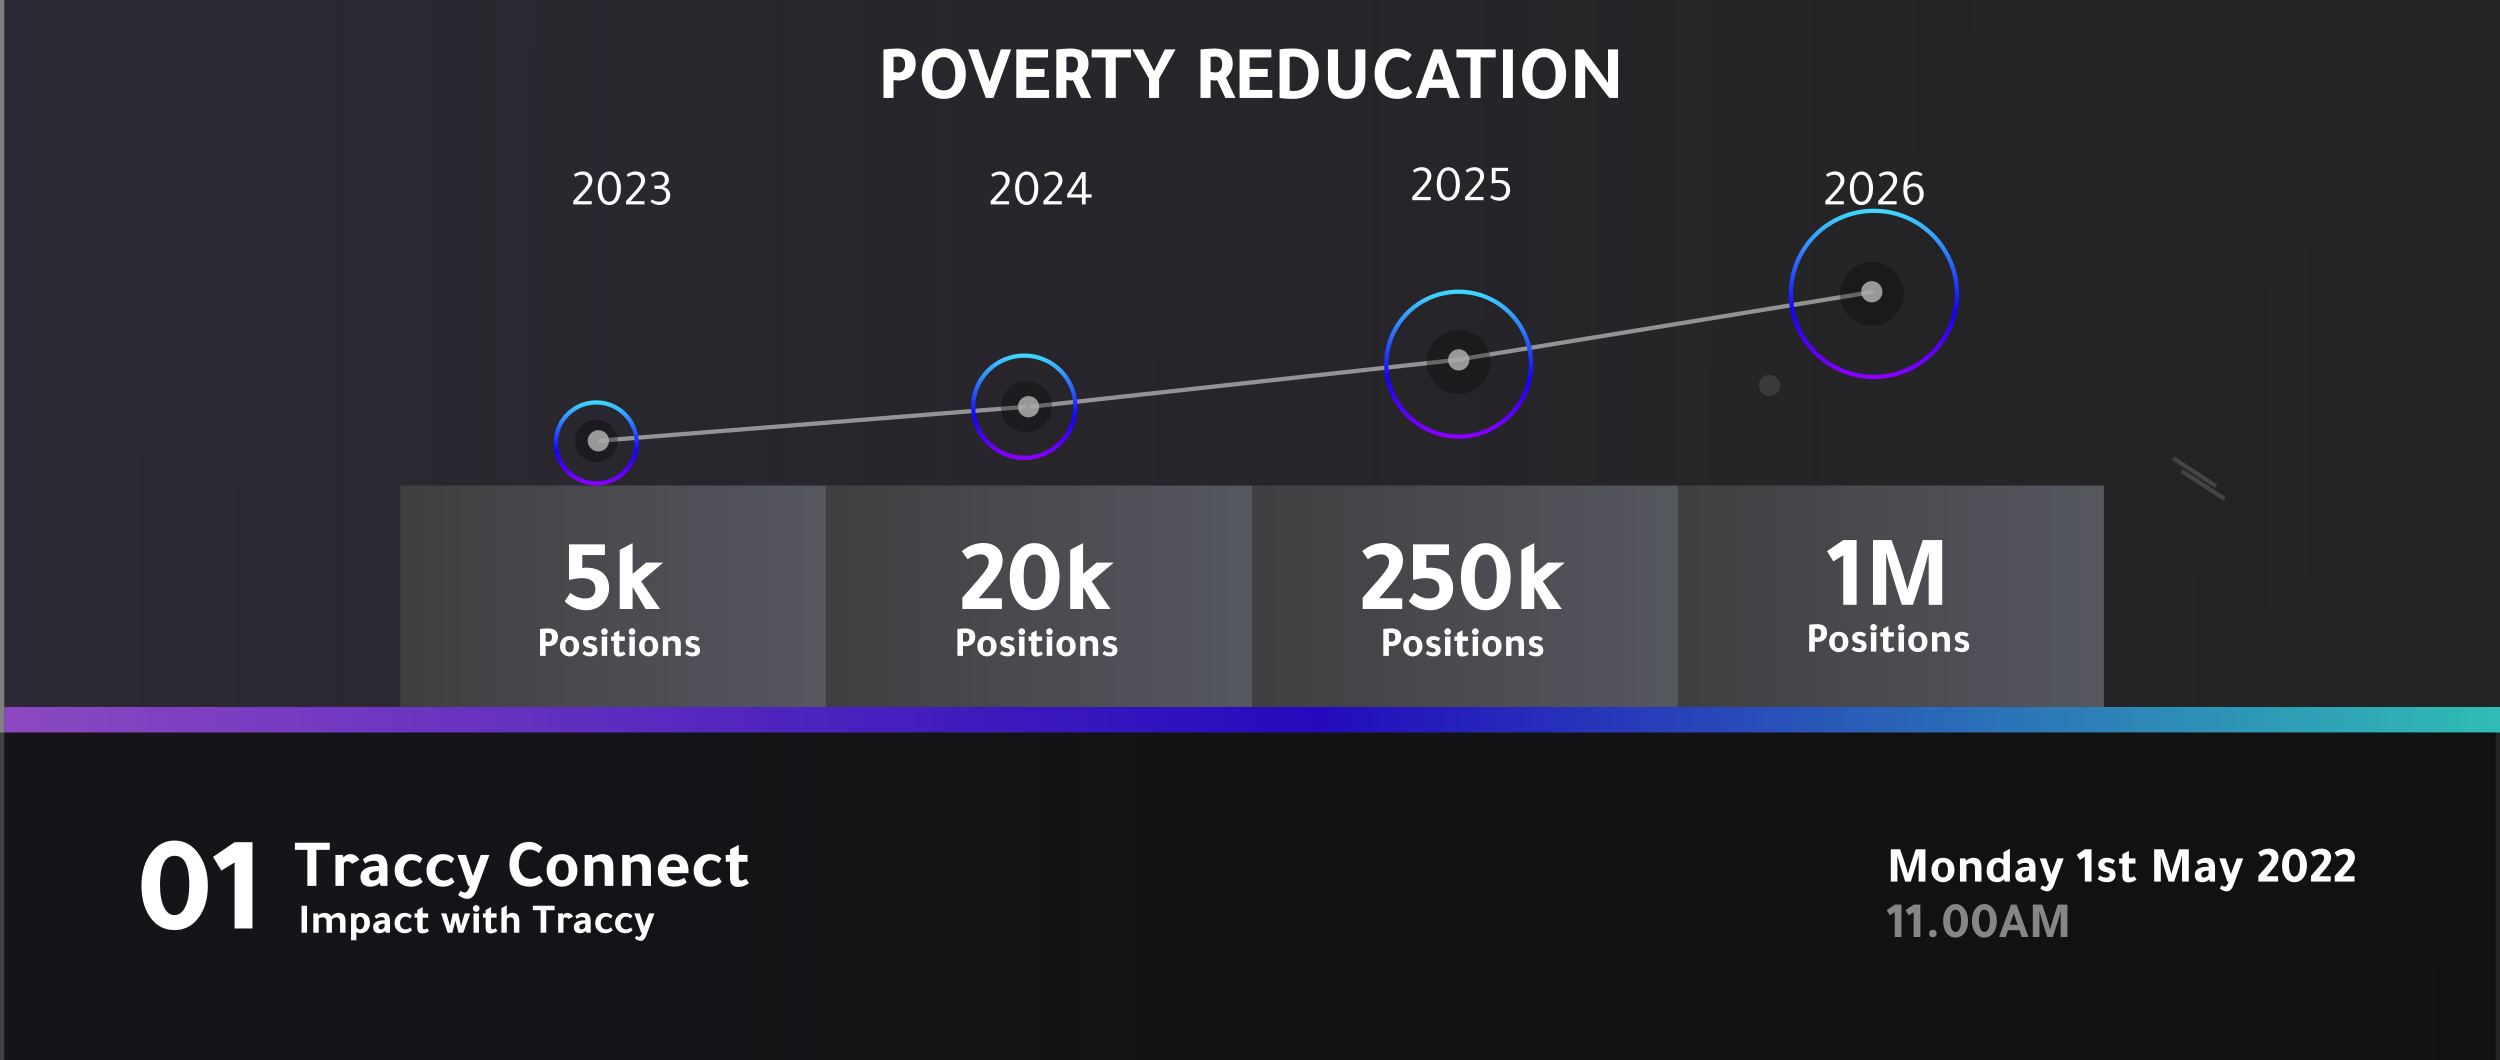 <svg width="587" height="249" viewBox="0 0 587 249" fill="none" xmlns="http://www.w3.org/2000/svg">
<rect x="0" y="0" width="587" height="249" fill="#808080" stroke="none"/>
<line x1="512.273" y1="110.581" x2="522.324" y2="117.136" stroke="white"/>
<circle cx="115.5" cy="124.5" r="2.5" fill="#D9D9D9"/>
<circle cx="415.5" cy="90.5" r="2.5" fill="#D9D9D9"/>
<line x1="510.273" y1="107.581" x2="520.324" y2="114.136" stroke="white"/>
<rect x="1" width="586" height="249" fill="url(#paint0_linear_1515_46)" fill-opacity="0.92"/>
<path d="M1 166H587V172H1V166Z" fill="url(#paint1_linear_1515_46)" fill-opacity="0.7"/>
<path d="M207.44 23V11.624C207.608 11.588 208.082 11.54 208.862 11.48C209.642 11.42 210.236 11.39 210.644 11.39C213.548 11.39 215 12.578 215 14.954C215 16.43 214.496 17.51 213.488 18.194C212.816 18.662 212.024 18.896 211.112 18.896C210.392 18.896 209.954 18.848 209.798 18.752V23H207.44ZM209.798 13.406V16.844C210.11 16.964 210.5 17.024 210.968 17.024C211.448 17.024 211.826 16.856 212.102 16.52C212.378 16.172 212.516 15.698 212.516 15.098C212.516 13.886 211.982 13.28 210.914 13.28C210.302 13.28 209.93 13.322 209.798 13.406ZM221.607 11.39C223.359 11.39 224.709 12.086 225.657 13.478C226.401 14.57 226.773 15.89 226.773 17.438C226.773 19.214 226.287 20.636 225.315 21.704C224.391 22.712 223.155 23.216 221.607 23.216C219.831 23.216 218.481 22.568 217.557 21.272C216.813 20.252 216.441 18.974 216.441 17.438C216.441 15.638 216.927 14.168 217.899 13.028C218.823 11.936 220.059 11.39 221.607 11.39ZM221.607 21.236C222.471 21.236 223.137 20.912 223.605 20.264C224.073 19.604 224.307 18.662 224.307 17.438C224.307 16.13 224.049 15.11 223.533 14.378C223.053 13.73 222.411 13.406 221.607 13.406C220.743 13.406 220.071 13.76 219.591 14.468C219.123 15.176 218.889 16.166 218.889 17.438C218.889 19.97 219.795 21.236 221.607 21.236ZM229.736 11.606L232.364 19.202L234.992 11.606H237.422L233.264 23H231.464L227.324 11.606H229.736ZM238.634 11.606H246.086V13.496H240.992V16.178H245.24V18.068H240.992V21.11H246.32V23H238.634V11.606ZM248.028 23V11.624C248.196 11.588 248.67 11.54 249.45 11.48C250.23 11.42 250.824 11.39 251.232 11.39C254.136 11.39 255.588 12.578 255.588 14.954C255.588 16.238 255.066 17.33 254.022 18.23C254.454 19.226 255.192 20.816 256.236 23H253.86C253.272 21.716 252.636 20.336 251.952 18.86C251.82 18.884 251.64 18.896 251.412 18.896C250.884 18.896 250.542 18.848 250.386 18.752V23H248.028ZM250.386 13.406V16.844C250.746 16.952 251.136 17.006 251.556 17.006C252.588 17.006 253.104 16.322 253.104 14.954C253.104 13.838 252.57 13.28 251.502 13.28C250.89 13.28 250.518 13.322 250.386 13.406ZM259.609 13.496H256.315V11.606H265.531V13.496H261.985V23H259.609V13.496ZM265.891 11.606H268.429C269.269 13.31 270.121 15.014 270.985 16.718L273.487 11.606H276.025L272.155 18.5V23H269.797V18.5C268.429 16.1 267.127 13.802 265.891 11.606ZM281.883 23V11.624C282.051 11.588 282.525 11.54 283.305 11.48C284.085 11.42 284.679 11.39 285.087 11.39C287.991 11.39 289.443 12.578 289.443 14.954C289.443 16.238 288.921 17.33 287.877 18.23C288.309 19.226 289.047 20.816 290.091 23H287.715C287.127 21.716 286.491 20.336 285.807 18.86C285.675 18.884 285.495 18.896 285.267 18.896C284.739 18.896 284.397 18.848 284.241 18.752V23H281.883ZM284.241 13.406V16.844C284.601 16.952 284.991 17.006 285.411 17.006C286.443 17.006 286.959 16.322 286.959 14.954C286.959 13.838 286.425 13.28 285.357 13.28C284.745 13.28 284.373 13.322 284.241 13.406ZM291.052 11.606H298.504V13.496H293.41V16.178H297.658V18.068H293.41V21.11H298.738V23H291.052V11.606ZM300.446 11.624C301.034 11.468 302.072 11.39 303.56 11.39C305.612 11.39 307.178 11.99 308.258 13.19C309.182 14.21 309.644 15.542 309.644 17.186C309.644 19.238 309.056 20.78 307.88 21.812C306.812 22.748 305.324 23.216 303.416 23.216C302.216 23.216 301.226 23.138 300.446 22.982V11.624ZM302.804 21.272C303.044 21.332 303.344 21.362 303.704 21.362C306.02 21.362 307.178 19.994 307.178 17.258C307.178 15.902 306.794 14.864 306.026 14.144C305.402 13.568 304.61 13.28 303.65 13.28C303.374 13.28 303.092 13.31 302.804 13.37V21.272ZM320.585 18.212C320.585 21.548 319.121 23.216 316.193 23.216C313.265 23.216 311.801 21.548 311.801 18.212V11.606H314.177V18.536C314.177 20.336 314.849 21.236 316.193 21.236C317.561 21.236 318.245 20.336 318.245 18.536V11.606H320.585V18.212ZM331.609 21.722C330.613 22.718 329.443 23.216 328.099 23.216C326.167 23.216 324.727 22.496 323.779 21.056C323.095 20.024 322.753 18.812 322.753 17.42C322.753 15.608 323.221 14.15 324.157 13.046C325.081 11.942 326.365 11.39 328.009 11.39C329.161 11.39 330.313 11.876 331.465 12.848L330.547 14.342C329.683 13.718 328.897 13.406 328.189 13.406C327.205 13.406 326.443 13.82 325.903 14.648C325.435 15.356 325.201 16.28 325.201 17.42C325.201 18.428 325.477 19.292 326.029 20.012C326.617 20.768 327.403 21.146 328.387 21.146C329.035 21.146 329.803 20.864 330.691 20.3L331.609 21.722ZM336.618 11.606H338.598L342.792 23H340.398C340.194 22.4 339.942 21.608 339.642 20.624H335.556C335.388 21.164 335.13 21.956 334.782 23H332.424L336.618 11.606ZM337.626 14.684C337.29 15.632 336.828 16.964 336.24 18.68H338.976C338.412 17.024 337.962 15.692 337.626 14.684ZM345.267 13.496H341.973V11.606H351.189V13.496H347.643V23H345.267V13.496ZM355.221 11.606V23H352.899V11.606H355.221ZM362.548 11.39C364.3 11.39 365.65 12.086 366.598 13.478C367.342 14.57 367.714 15.89 367.714 17.438C367.714 19.214 367.228 20.636 366.256 21.704C365.332 22.712 364.096 23.216 362.548 23.216C360.772 23.216 359.422 22.568 358.498 21.272C357.754 20.252 357.382 18.974 357.382 17.438C357.382 15.638 357.868 14.168 358.84 13.028C359.764 11.936 361 11.39 362.548 11.39ZM362.548 21.236C363.412 21.236 364.078 20.912 364.546 20.264C365.014 19.604 365.248 18.662 365.248 17.438C365.248 16.13 364.99 15.11 364.474 14.378C363.994 13.73 363.352 13.406 362.548 13.406C361.684 13.406 361.012 13.76 360.532 14.468C360.064 15.176 359.83 16.166 359.83 17.438C359.83 19.97 360.736 21.236 362.548 21.236ZM372.201 15.368V23H369.879V11.606H371.841C373.761 14.102 375.669 16.724 377.565 19.472V11.606H379.923V23H377.907C376.779 21.668 374.877 19.124 372.201 15.368Z" fill="white"/>
<circle cx="439.5" cy="68.5" r="2.5" fill="#D9D9D9"/>
<circle cx="342.5" cy="84.5" r="2.5" fill="#D9D9D9"/>
<circle cx="241.5" cy="95.5" r="2.5" fill="#D9D9D9"/>
<path d="M134.6 48V47.208L136.724 44.88C137.244 44.304 137.608 43.832 137.816 43.464C138.024 43.088 138.128 42.712 138.128 42.336C138.128 41.944 137.992 41.628 137.72 41.388C137.456 41.148 137.104 41.028 136.664 41.028C136.136 41.028 135.616 41.196 135.104 41.532L134.732 41.004C135.396 40.5 136.108 40.248 136.868 40.248C137.54 40.248 138.084 40.46 138.5 40.884C138.884 41.268 139.076 41.752 139.076 42.336C139.076 42.76 138.96 43.176 138.728 43.584C138.504 43.984 138.08 44.532 137.456 45.228L135.644 47.244H138.932V48H134.6ZM145.79 44.22C145.79 45.476 145.514 46.464 144.962 47.184C144.482 47.824 143.85 48.144 143.066 48.144C142.162 48.144 141.462 47.732 140.966 46.908C140.55 46.204 140.342 45.308 140.342 44.22C140.342 43.004 140.618 42.024 141.17 41.28C141.666 40.6 142.298 40.26 143.066 40.26C143.938 40.26 144.63 40.692 145.142 41.556C145.574 42.284 145.79 43.172 145.79 44.22ZM143.054 41.028C142.502 41.028 142.07 41.304 141.758 41.856C141.446 42.408 141.29 43.172 141.29 44.148C141.29 45.188 141.458 45.996 141.794 46.572C142.106 47.1 142.526 47.364 143.054 47.364C143.606 47.364 144.042 47.08 144.362 46.512C144.682 45.936 144.842 45.148 144.842 44.148C144.842 43.124 144.666 42.336 144.314 41.784C144.002 41.28 143.582 41.028 143.054 41.028ZM146.987 48V47.208L149.111 44.88C149.631 44.304 149.995 43.832 150.203 43.464C150.411 43.088 150.515 42.712 150.515 42.336C150.515 41.944 150.379 41.628 150.107 41.388C149.843 41.148 149.491 41.028 149.051 41.028C148.523 41.028 148.003 41.196 147.491 41.532L147.119 41.004C147.783 40.5 148.495 40.248 149.255 40.248C149.927 40.248 150.471 40.46 150.887 40.884C151.271 41.268 151.463 41.752 151.463 42.336C151.463 42.76 151.347 43.176 151.115 43.584C150.891 43.984 150.467 44.532 149.843 45.228L148.031 47.244H151.319V48H146.987ZM153.172 41.544L152.812 41.016C153.38 40.512 154.06 40.26 154.852 40.26C155.5 40.26 156.036 40.452 156.46 40.836C156.852 41.196 157.048 41.656 157.048 42.216C157.048 42.616 156.928 42.972 156.688 43.284C156.448 43.588 156.132 43.788 155.74 43.884C156.244 44.004 156.64 44.236 156.928 44.58C157.216 44.924 157.36 45.34 157.36 45.828C157.36 46.636 157.056 47.252 156.448 47.676C156 47.98 155.472 48.132 154.864 48.132C154.096 48.132 153.38 47.868 152.716 47.34L153.1 46.824C153.604 47.176 154.156 47.352 154.756 47.352C155.252 47.352 155.652 47.212 155.956 46.932C156.26 46.652 156.412 46.28 156.412 45.816C156.412 44.832 155.824 44.34 154.648 44.34H153.664V43.584H154.648C155.096 43.584 155.448 43.468 155.704 43.236C155.968 43.004 156.1 42.684 156.1 42.276C156.1 41.436 155.632 41.016 154.696 41.016C154.208 41.016 153.7 41.192 153.172 41.544Z" fill="white"/>
<path d="M428.6 48V47.208L430.724 44.88C431.244 44.304 431.608 43.832 431.816 43.464C432.024 43.088 432.128 42.712 432.128 42.336C432.128 41.944 431.992 41.628 431.72 41.388C431.456 41.148 431.104 41.028 430.664 41.028C430.136 41.028 429.616 41.196 429.104 41.532L428.732 41.004C429.396 40.5 430.108 40.248 430.868 40.248C431.54 40.248 432.084 40.46 432.5 40.884C432.884 41.268 433.076 41.752 433.076 42.336C433.076 42.76 432.96 43.176 432.728 43.584C432.504 43.984 432.08 44.532 431.456 45.228L429.644 47.244H432.932V48H428.6ZM439.79 44.22C439.79 45.476 439.514 46.464 438.962 47.184C438.482 47.824 437.85 48.144 437.066 48.144C436.162 48.144 435.462 47.732 434.966 46.908C434.55 46.204 434.342 45.308 434.342 44.22C434.342 43.004 434.618 42.024 435.17 41.28C435.666 40.6 436.298 40.26 437.066 40.26C437.938 40.26 438.63 40.692 439.142 41.556C439.574 42.284 439.79 43.172 439.79 44.22ZM437.054 41.028C436.502 41.028 436.07 41.304 435.758 41.856C435.446 42.408 435.29 43.172 435.29 44.148C435.29 45.188 435.458 45.996 435.794 46.572C436.106 47.1 436.526 47.364 437.054 47.364C437.606 47.364 438.042 47.08 438.362 46.512C438.682 45.936 438.842 45.148 438.842 44.148C438.842 43.124 438.666 42.336 438.314 41.784C438.002 41.28 437.582 41.028 437.054 41.028ZM440.987 48V47.208L443.111 44.88C443.631 44.304 443.995 43.832 444.203 43.464C444.411 43.088 444.515 42.712 444.515 42.336C444.515 41.944 444.379 41.628 444.107 41.388C443.843 41.148 443.491 41.028 443.051 41.028C442.523 41.028 442.003 41.196 441.491 41.532L441.119 41.004C441.783 40.5 442.495 40.248 443.255 40.248C443.927 40.248 444.471 40.46 444.887 40.884C445.271 41.268 445.463 41.752 445.463 42.336C445.463 42.76 445.347 43.176 445.115 43.584C444.891 43.984 444.467 44.532 443.843 45.228L442.031 47.244H445.319V48H440.987ZM451.408 40.86L451.096 41.364C450.672 41.14 450.212 41.028 449.716 41.028C449.18 41.028 448.744 41.272 448.408 41.76C448.072 42.248 447.888 42.904 447.856 43.728C448.288 43.28 448.804 43.056 449.404 43.056C450.044 43.056 450.576 43.264 451 43.68C451.464 44.128 451.696 44.756 451.696 45.564C451.696 46.284 451.464 46.9 451 47.412C450.568 47.9 450.024 48.144 449.368 48.144C448.488 48.144 447.832 47.724 447.4 46.884C447.064 46.236 446.896 45.432 446.896 44.472C446.896 43.112 447.176 42.048 447.736 41.28C448.232 40.6 448.876 40.26 449.668 40.26C450.324 40.26 450.904 40.46 451.408 40.86ZM447.808 44.556C447.816 45.476 447.968 46.192 448.264 46.704C448.536 47.16 448.9 47.388 449.356 47.388C449.772 47.388 450.108 47.224 450.364 46.896C450.62 46.56 450.748 46.116 450.748 45.564C450.748 44.988 450.616 44.544 450.352 44.232C450.088 43.92 449.72 43.764 449.248 43.764C448.648 43.764 448.168 44.028 447.808 44.556Z" fill="white"/>
<path d="M331.6 47V46.208L333.724 43.88C334.244 43.304 334.608 42.832 334.816 42.464C335.024 42.088 335.128 41.712 335.128 41.336C335.128 40.944 334.992 40.628 334.72 40.388C334.456 40.148 334.104 40.028 333.664 40.028C333.136 40.028 332.616 40.196 332.104 40.532L331.732 40.004C332.396 39.5 333.108 39.248 333.868 39.248C334.54 39.248 335.084 39.46 335.5 39.884C335.884 40.268 336.076 40.752 336.076 41.336C336.076 41.76 335.96 42.176 335.728 42.584C335.504 42.984 335.08 43.532 334.456 44.228L332.644 46.244H335.932V47H331.6ZM342.79 43.22C342.79 44.476 342.514 45.464 341.962 46.184C341.482 46.824 340.85 47.144 340.066 47.144C339.162 47.144 338.462 46.732 337.966 45.908C337.55 45.204 337.342 44.308 337.342 43.22C337.342 42.004 337.618 41.024 338.17 40.28C338.666 39.6 339.298 39.26 340.066 39.26C340.938 39.26 341.63 39.692 342.142 40.556C342.574 41.284 342.79 42.172 342.79 43.22ZM340.054 40.028C339.502 40.028 339.07 40.304 338.758 40.856C338.446 41.408 338.29 42.172 338.29 43.148C338.29 44.188 338.458 44.996 338.794 45.572C339.106 46.1 339.526 46.364 340.054 46.364C340.606 46.364 341.042 46.08 341.362 45.512C341.682 44.936 341.842 44.148 341.842 43.148C341.842 42.124 341.666 41.336 341.314 40.784C341.002 40.28 340.582 40.028 340.054 40.028ZM343.987 47V46.208L346.111 43.88C346.631 43.304 346.995 42.832 347.203 42.464C347.411 42.088 347.515 41.712 347.515 41.336C347.515 40.944 347.379 40.628 347.107 40.388C346.843 40.148 346.491 40.028 346.051 40.028C345.523 40.028 345.003 40.196 344.491 40.532L344.119 40.004C344.783 39.5 345.495 39.248 346.255 39.248C346.927 39.248 347.471 39.46 347.887 39.884C348.271 40.268 348.463 40.752 348.463 41.336C348.463 41.76 348.347 42.176 348.115 42.584C347.891 42.984 347.467 43.532 346.843 44.228L345.031 46.244H348.319V47H343.987ZM354.072 40.16H351.168V42.296C351.408 42.256 351.688 42.236 352.008 42.236C352.816 42.236 353.456 42.46 353.928 42.908C354.368 43.332 354.588 43.904 354.588 44.624C354.588 45.416 354.304 46.056 353.736 46.544C353.272 46.944 352.72 47.144 352.08 47.144C351.24 47.144 350.512 46.88 349.896 46.352L350.244 45.836C350.748 46.18 351.296 46.352 351.888 46.352C352.44 46.352 352.872 46.204 353.184 45.908C353.496 45.604 353.652 45.18 353.652 44.636C353.652 44.1 353.484 43.684 353.148 43.388C352.812 43.092 352.344 42.944 351.744 42.944C351.344 42.944 350.856 42.996 350.28 43.1V39.404H354.072V40.16Z" fill="white"/>
<path d="M232.6 48V47.208L234.724 44.88C235.244 44.304 235.608 43.832 235.816 43.464C236.024 43.088 236.128 42.712 236.128 42.336C236.128 41.944 235.992 41.628 235.72 41.388C235.456 41.148 235.104 41.028 234.664 41.028C234.136 41.028 233.616 41.196 233.104 41.532L232.732 41.004C233.396 40.5 234.108 40.248 234.868 40.248C235.54 40.248 236.084 40.46 236.5 40.884C236.884 41.268 237.076 41.752 237.076 42.336C237.076 42.76 236.96 43.176 236.728 43.584C236.504 43.984 236.08 44.532 235.456 45.228L233.644 47.244H236.932V48H232.6ZM243.79 44.22C243.79 45.476 243.514 46.464 242.962 47.184C242.482 47.824 241.85 48.144 241.066 48.144C240.162 48.144 239.462 47.732 238.966 46.908C238.55 46.204 238.342 45.308 238.342 44.22C238.342 43.004 238.618 42.024 239.17 41.28C239.666 40.6 240.298 40.26 241.066 40.26C241.938 40.26 242.63 40.692 243.142 41.556C243.574 42.284 243.79 43.172 243.79 44.22ZM241.054 41.028C240.502 41.028 240.07 41.304 239.758 41.856C239.446 42.408 239.29 43.172 239.29 44.148C239.29 45.188 239.458 45.996 239.794 46.572C240.106 47.1 240.526 47.364 241.054 47.364C241.606 47.364 242.042 47.08 242.362 46.512C242.682 45.936 242.842 45.148 242.842 44.148C242.842 43.124 242.666 42.336 242.314 41.784C242.002 41.28 241.582 41.028 241.054 41.028ZM244.987 48V47.208L247.111 44.88C247.631 44.304 247.995 43.832 248.203 43.464C248.411 43.088 248.515 42.712 248.515 42.336C248.515 41.944 248.379 41.628 248.107 41.388C247.843 41.148 247.491 41.028 247.051 41.028C246.523 41.028 246.003 41.196 245.491 41.532L245.119 41.004C245.783 40.5 246.495 40.248 247.255 40.248C247.927 40.248 248.471 40.46 248.887 40.884C249.271 41.268 249.463 41.752 249.463 42.336C249.463 42.76 249.347 43.176 249.115 43.584C248.891 43.984 248.467 44.532 247.843 45.228L246.031 47.244H249.319V48H244.987ZM250.572 45.624L253.98 40.404H254.916V45.624H256.308V46.38H254.916V48H254.04V46.38H250.572V45.624ZM251.46 45.624H254.04V41.628L251.46 45.624Z" fill="white"/>
<rect x="94" y="114" width="100" height="52" fill="url(#paint2_linear_1515_46)"/>
<rect x="194" y="114" width="100" height="52" fill="url(#paint3_linear_1515_46)"/>
<rect x="294" y="114" width="100" height="52" fill="url(#paint4_linear_1515_46)"/>
<rect x="394" y="114" width="100" height="52" fill="url(#paint5_linear_1515_46)"/>
<path d="M126.8 154V147.68C126.893 147.66 127.157 147.633 127.59 147.6C128.023 147.567 128.353 147.55 128.58 147.55C130.193 147.55 131 148.21 131 149.53C131 150.35 130.72 150.95 130.16 151.33C129.787 151.59 129.347 151.72 128.84 151.72C128.44 151.72 128.197 151.693 128.11 151.64V154H126.8ZM128.11 148.67V150.58C128.283 150.647 128.5 150.68 128.76 150.68C129.027 150.68 129.237 150.587 129.39 150.4C129.543 150.207 129.62 149.943 129.62 149.61C129.62 148.937 129.323 148.6 128.73 148.6C128.39 148.6 128.183 148.623 128.11 148.67ZM133.738 149.34C134.484 149.34 135.064 149.603 135.478 150.13C135.824 150.57 135.998 151.107 135.998 151.74C135.998 152.48 135.741 153.08 135.228 153.54C134.801 153.927 134.304 154.12 133.738 154.12C133.078 154.12 132.524 153.873 132.078 153.38C131.678 152.933 131.478 152.387 131.478 151.74C131.478 151.007 131.701 150.413 132.148 149.96C132.554 149.547 133.084 149.34 133.738 149.34ZM133.738 153.18C134.384 153.18 134.708 152.7 134.708 151.74C134.708 150.74 134.384 150.24 133.738 150.24C133.091 150.24 132.768 150.74 132.768 151.74C132.768 152.7 133.091 153.18 133.738 153.18ZM139.711 150.56C139.384 150.347 139.011 150.24 138.591 150.24C138.271 150.24 138.111 150.377 138.111 150.65C138.111 150.903 138.328 151.083 138.761 151.19C139.301 151.323 139.668 151.473 139.861 151.64C140.141 151.88 140.281 152.24 140.281 152.72C140.281 153.147 140.128 153.487 139.821 153.74C139.521 153.993 139.114 154.12 138.601 154.12C137.874 154.12 137.261 153.913 136.761 153.5L137.221 152.8C137.568 153.073 137.984 153.21 138.471 153.21C138.664 153.21 138.821 153.163 138.941 153.07C139.061 152.977 139.121 152.853 139.121 152.7C139.121 152.42 138.884 152.237 138.411 152.15C137.398 151.957 136.891 151.463 136.891 150.67C136.891 150.29 137.044 149.973 137.351 149.72C137.664 149.467 138.054 149.34 138.521 149.34C139.154 149.34 139.704 149.523 140.171 149.89L139.711 150.56ZM142.558 149.46V154H141.288V149.46H142.558ZM141.138 148.3C141.138 148.087 141.212 147.903 141.358 147.75C141.512 147.59 141.692 147.51 141.898 147.51C142.118 147.51 142.305 147.587 142.458 147.74C142.618 147.893 142.698 148.08 142.698 148.3C142.698 148.533 142.622 148.723 142.468 148.87C142.322 149.017 142.132 149.09 141.898 149.09C141.678 149.09 141.495 149.017 141.348 148.87C141.208 148.717 141.138 148.527 141.138 148.3ZM146.698 150.47H145.398V152.72C145.398 153.053 145.508 153.22 145.728 153.22C145.928 153.22 146.178 153.133 146.478 152.96L146.898 153.6C146.424 153.973 145.901 154.16 145.328 154.16C144.528 154.16 144.128 153.72 144.128 152.84V150.47H143.498V149.46H144.138V148.65C144.471 148.47 144.894 148.247 145.408 147.98V149.46H146.698V150.47ZM149.052 149.46V154H147.782V149.46H149.052ZM147.632 148.3C147.632 148.087 147.706 147.903 147.852 147.75C148.006 147.59 148.186 147.51 148.392 147.51C148.612 147.51 148.799 147.587 148.952 147.74C149.112 147.893 149.192 148.08 149.192 148.3C149.192 148.533 149.116 148.723 148.962 148.87C148.816 149.017 148.626 149.09 148.392 149.09C148.172 149.09 147.989 149.017 147.842 148.87C147.702 148.717 147.632 148.527 147.632 148.3ZM152.312 149.34C153.059 149.34 153.639 149.603 154.052 150.13C154.399 150.57 154.572 151.107 154.572 151.74C154.572 152.48 154.315 153.08 153.802 153.54C153.375 153.927 152.879 154.12 152.312 154.12C151.652 154.12 151.099 153.873 150.652 153.38C150.252 152.933 150.052 152.387 150.052 151.74C150.052 151.007 150.275 150.413 150.722 149.96C151.129 149.547 151.659 149.34 152.312 149.34ZM152.312 153.18C152.959 153.18 153.282 152.7 153.282 151.74C153.282 150.74 152.959 150.24 152.312 150.24C151.665 150.24 151.342 150.74 151.342 151.74C151.342 152.7 151.665 153.18 152.312 153.18ZM156.855 149.9C156.988 149.747 157.188 149.617 157.455 149.51C157.722 149.397 157.975 149.34 158.215 149.34C158.788 149.34 159.202 149.497 159.455 149.81C159.715 150.123 159.845 150.63 159.845 151.33V154H158.575V151.38C158.575 150.727 158.285 150.4 157.705 150.4C157.558 150.4 157.402 150.433 157.235 150.5C157.068 150.56 156.955 150.63 156.895 150.71V154H155.635V149.46H156.705C156.738 149.633 156.772 149.78 156.805 149.9H156.855ZM163.803 150.56C163.476 150.347 163.103 150.24 162.683 150.24C162.363 150.24 162.203 150.377 162.203 150.65C162.203 150.903 162.419 151.083 162.853 151.19C163.393 151.323 163.759 151.473 163.953 151.64C164.233 151.88 164.373 152.24 164.373 152.72C164.373 153.147 164.219 153.487 163.913 153.74C163.613 153.993 163.206 154.12 162.693 154.12C161.966 154.12 161.353 153.913 160.853 153.5L161.313 152.8C161.659 153.073 162.076 153.21 162.563 153.21C162.756 153.21 162.913 153.163 163.033 153.07C163.153 152.977 163.213 152.853 163.213 152.7C163.213 152.42 162.976 152.237 162.503 152.15C161.489 151.957 160.983 151.463 160.983 150.67C160.983 150.29 161.136 149.973 161.443 149.72C161.756 149.467 162.146 149.34 162.613 149.34C163.246 149.34 163.796 149.523 164.263 149.89L163.803 150.56Z" fill="white"/>
<path d="M324.8 154V147.68C324.893 147.66 325.157 147.633 325.59 147.6C326.023 147.567 326.353 147.55 326.58 147.55C328.193 147.55 329 148.21 329 149.53C329 150.35 328.72 150.95 328.16 151.33C327.787 151.59 327.347 151.72 326.84 151.72C326.44 151.72 326.197 151.693 326.11 151.64V154H324.8ZM326.11 148.67V150.58C326.283 150.647 326.5 150.68 326.76 150.68C327.027 150.68 327.237 150.587 327.39 150.4C327.543 150.207 327.62 149.943 327.62 149.61C327.62 148.937 327.323 148.6 326.73 148.6C326.39 148.6 326.183 148.623 326.11 148.67ZM331.738 149.34C332.484 149.34 333.064 149.603 333.478 150.13C333.824 150.57 333.998 151.107 333.998 151.74C333.998 152.48 333.741 153.08 333.228 153.54C332.801 153.927 332.304 154.12 331.738 154.12C331.078 154.12 330.524 153.873 330.078 153.38C329.678 152.933 329.478 152.387 329.478 151.74C329.478 151.007 329.701 150.413 330.148 149.96C330.554 149.547 331.084 149.34 331.738 149.34ZM331.738 153.18C332.384 153.18 332.708 152.7 332.708 151.74C332.708 150.74 332.384 150.24 331.738 150.24C331.091 150.24 330.768 150.74 330.768 151.74C330.768 152.7 331.091 153.18 331.738 153.18ZM337.711 150.56C337.384 150.347 337.011 150.24 336.591 150.24C336.271 150.24 336.111 150.377 336.111 150.65C336.111 150.903 336.328 151.083 336.761 151.19C337.301 151.323 337.668 151.473 337.861 151.64C338.141 151.88 338.281 152.24 338.281 152.72C338.281 153.147 338.128 153.487 337.821 153.74C337.521 153.993 337.114 154.12 336.601 154.12C335.874 154.12 335.261 153.913 334.761 153.5L335.221 152.8C335.568 153.073 335.984 153.21 336.471 153.21C336.664 153.21 336.821 153.163 336.941 153.07C337.061 152.977 337.121 152.853 337.121 152.7C337.121 152.42 336.884 152.237 336.411 152.15C335.398 151.957 334.891 151.463 334.891 150.67C334.891 150.29 335.044 149.973 335.351 149.72C335.664 149.467 336.054 149.34 336.521 149.34C337.154 149.34 337.704 149.523 338.171 149.89L337.711 150.56ZM340.558 149.46V154H339.288V149.46H340.558ZM339.138 148.3C339.138 148.087 339.212 147.903 339.358 147.75C339.512 147.59 339.692 147.51 339.898 147.51C340.118 147.51 340.305 147.587 340.458 147.74C340.618 147.893 340.698 148.08 340.698 148.3C340.698 148.533 340.622 148.723 340.468 148.87C340.322 149.017 340.132 149.09 339.898 149.09C339.678 149.09 339.495 149.017 339.348 148.87C339.208 148.717 339.138 148.527 339.138 148.3ZM344.698 150.47H343.398V152.72C343.398 153.053 343.508 153.22 343.728 153.22C343.928 153.22 344.178 153.133 344.478 152.96L344.898 153.6C344.424 153.973 343.901 154.16 343.328 154.16C342.528 154.16 342.128 153.72 342.128 152.84V150.47H341.498V149.46H342.138V148.65C342.471 148.47 342.894 148.247 343.408 147.98V149.46H344.698V150.47ZM347.052 149.46V154H345.782V149.46H347.052ZM345.632 148.3C345.632 148.087 345.706 147.903 345.852 147.75C346.006 147.59 346.186 147.51 346.392 147.51C346.612 147.51 346.799 147.587 346.952 147.74C347.112 147.893 347.192 148.08 347.192 148.3C347.192 148.533 347.116 148.723 346.962 148.87C346.816 149.017 346.626 149.09 346.392 149.09C346.172 149.09 345.989 149.017 345.842 148.87C345.702 148.717 345.632 148.527 345.632 148.3ZM350.312 149.34C351.059 149.34 351.639 149.603 352.052 150.13C352.399 150.57 352.572 151.107 352.572 151.74C352.572 152.48 352.315 153.08 351.802 153.54C351.375 153.927 350.879 154.12 350.312 154.12C349.652 154.12 349.099 153.873 348.652 153.38C348.252 152.933 348.052 152.387 348.052 151.74C348.052 151.007 348.275 150.413 348.722 149.96C349.129 149.547 349.659 149.34 350.312 149.34ZM350.312 153.18C350.959 153.18 351.282 152.7 351.282 151.74C351.282 150.74 350.959 150.24 350.312 150.24C349.665 150.24 349.342 150.74 349.342 151.74C349.342 152.7 349.665 153.18 350.312 153.18ZM354.855 149.9C354.988 149.747 355.188 149.617 355.455 149.51C355.722 149.397 355.975 149.34 356.215 149.34C356.788 149.34 357.202 149.497 357.455 149.81C357.715 150.123 357.845 150.63 357.845 151.33V154H356.575V151.38C356.575 150.727 356.285 150.4 355.705 150.4C355.558 150.4 355.402 150.433 355.235 150.5C355.068 150.56 354.955 150.63 354.895 150.71V154H353.635V149.46H354.705C354.738 149.633 354.772 149.78 354.805 149.9H354.855ZM361.803 150.56C361.476 150.347 361.103 150.24 360.683 150.24C360.363 150.24 360.203 150.377 360.203 150.65C360.203 150.903 360.419 151.083 360.853 151.19C361.393 151.323 361.759 151.473 361.953 151.64C362.233 151.88 362.373 152.24 362.373 152.72C362.373 153.147 362.219 153.487 361.913 153.74C361.613 153.993 361.206 154.12 360.693 154.12C359.966 154.12 359.353 153.913 358.853 153.5L359.313 152.8C359.659 153.073 360.076 153.21 360.563 153.21C360.756 153.21 360.913 153.163 361.033 153.07C361.153 152.977 361.213 152.853 361.213 152.7C361.213 152.42 360.976 152.237 360.503 152.15C359.489 151.957 358.983 151.463 358.983 150.67C358.983 150.29 359.136 149.973 359.443 149.72C359.756 149.467 360.146 149.34 360.613 149.34C361.246 149.34 361.796 149.523 362.263 149.89L361.803 150.56Z" fill="white"/>
<path d="M424.8 153V146.68C424.893 146.66 425.157 146.633 425.59 146.6C426.023 146.567 426.353 146.55 426.58 146.55C428.193 146.55 429 147.21 429 148.53C429 149.35 428.72 149.95 428.16 150.33C427.787 150.59 427.347 150.72 426.84 150.72C426.44 150.72 426.197 150.693 426.11 150.64V153H424.8ZM426.11 147.67V149.58C426.283 149.647 426.5 149.68 426.76 149.68C427.027 149.68 427.237 149.587 427.39 149.4C427.543 149.207 427.62 148.943 427.62 148.61C427.62 147.937 427.323 147.6 426.73 147.6C426.39 147.6 426.183 147.623 426.11 147.67ZM431.738 148.34C432.484 148.34 433.064 148.603 433.478 149.13C433.824 149.57 433.998 150.107 433.998 150.74C433.998 151.48 433.741 152.08 433.228 152.54C432.801 152.927 432.304 153.12 431.738 153.12C431.078 153.12 430.524 152.873 430.078 152.38C429.678 151.933 429.478 151.387 429.478 150.74C429.478 150.007 429.701 149.413 430.148 148.96C430.554 148.547 431.084 148.34 431.738 148.34ZM431.738 152.18C432.384 152.18 432.708 151.7 432.708 150.74C432.708 149.74 432.384 149.24 431.738 149.24C431.091 149.24 430.768 149.74 430.768 150.74C430.768 151.7 431.091 152.18 431.738 152.18ZM437.711 149.56C437.384 149.347 437.011 149.24 436.591 149.24C436.271 149.24 436.111 149.377 436.111 149.65C436.111 149.903 436.328 150.083 436.761 150.19C437.301 150.323 437.668 150.473 437.861 150.64C438.141 150.88 438.281 151.24 438.281 151.72C438.281 152.147 438.128 152.487 437.821 152.74C437.521 152.993 437.114 153.12 436.601 153.12C435.874 153.12 435.261 152.913 434.761 152.5L435.221 151.8C435.568 152.073 435.984 152.21 436.471 152.21C436.664 152.21 436.821 152.163 436.941 152.07C437.061 151.977 437.121 151.853 437.121 151.7C437.121 151.42 436.884 151.237 436.411 151.15C435.398 150.957 434.891 150.463 434.891 149.67C434.891 149.29 435.044 148.973 435.351 148.72C435.664 148.467 436.054 148.34 436.521 148.34C437.154 148.34 437.704 148.523 438.171 148.89L437.711 149.56ZM440.558 148.46V153H439.288V148.46H440.558ZM439.138 147.3C439.138 147.087 439.212 146.903 439.358 146.75C439.512 146.59 439.692 146.51 439.898 146.51C440.118 146.51 440.305 146.587 440.458 146.74C440.618 146.893 440.698 147.08 440.698 147.3C440.698 147.533 440.622 147.723 440.468 147.87C440.322 148.017 440.132 148.09 439.898 148.09C439.678 148.09 439.495 148.017 439.348 147.87C439.208 147.717 439.138 147.527 439.138 147.3ZM444.698 149.47H443.398V151.72C443.398 152.053 443.508 152.22 443.728 152.22C443.928 152.22 444.178 152.133 444.478 151.96L444.898 152.6C444.424 152.973 443.901 153.16 443.328 153.16C442.528 153.16 442.128 152.72 442.128 151.84V149.47H441.498V148.46H442.138V147.65C442.471 147.47 442.894 147.247 443.408 146.98V148.46H444.698V149.47ZM447.052 148.46V153H445.782V148.46H447.052ZM445.632 147.3C445.632 147.087 445.706 146.903 445.852 146.75C446.006 146.59 446.186 146.51 446.392 146.51C446.612 146.51 446.799 146.587 446.952 146.74C447.112 146.893 447.192 147.08 447.192 147.3C447.192 147.533 447.116 147.723 446.962 147.87C446.816 148.017 446.626 148.09 446.392 148.09C446.172 148.09 445.989 148.017 445.842 147.87C445.702 147.717 445.632 147.527 445.632 147.3ZM450.312 148.34C451.059 148.34 451.639 148.603 452.052 149.13C452.399 149.57 452.572 150.107 452.572 150.74C452.572 151.48 452.315 152.08 451.802 152.54C451.375 152.927 450.879 153.12 450.312 153.12C449.652 153.12 449.099 152.873 448.652 152.38C448.252 151.933 448.052 151.387 448.052 150.74C448.052 150.007 448.275 149.413 448.722 148.96C449.129 148.547 449.659 148.34 450.312 148.34ZM450.312 152.18C450.959 152.18 451.282 151.7 451.282 150.74C451.282 149.74 450.959 149.24 450.312 149.24C449.665 149.24 449.342 149.74 449.342 150.74C449.342 151.7 449.665 152.18 450.312 152.18ZM454.855 148.9C454.988 148.747 455.188 148.617 455.455 148.51C455.722 148.397 455.975 148.34 456.215 148.34C456.788 148.34 457.202 148.497 457.455 148.81C457.715 149.123 457.845 149.63 457.845 150.33V153H456.575V150.38C456.575 149.727 456.285 149.4 455.705 149.4C455.558 149.4 455.402 149.433 455.235 149.5C455.068 149.56 454.955 149.63 454.895 149.71V153H453.635V148.46H454.705C454.738 148.633 454.772 148.78 454.805 148.9H454.855ZM461.803 149.56C461.476 149.347 461.103 149.24 460.683 149.24C460.363 149.24 460.203 149.377 460.203 149.65C460.203 149.903 460.419 150.083 460.853 150.19C461.393 150.323 461.759 150.473 461.953 150.64C462.233 150.88 462.373 151.24 462.373 151.72C462.373 152.147 462.219 152.487 461.913 152.74C461.613 152.993 461.206 153.12 460.693 153.12C459.966 153.12 459.353 152.913 458.853 152.5L459.313 151.8C459.659 152.073 460.076 152.21 460.563 152.21C460.756 152.21 460.913 152.163 461.033 152.07C461.153 151.977 461.213 151.853 461.213 151.7C461.213 151.42 460.976 151.237 460.503 151.15C459.489 150.957 458.983 150.463 458.983 149.67C458.983 149.29 459.136 148.973 459.443 148.72C459.756 148.467 460.146 148.34 460.613 148.34C461.246 148.34 461.796 148.523 462.263 148.89L461.803 149.56Z" fill="white"/>
<path d="M224.8 154V147.68C224.893 147.66 225.157 147.633 225.59 147.6C226.023 147.567 226.353 147.55 226.58 147.55C228.193 147.55 229 148.21 229 149.53C229 150.35 228.72 150.95 228.16 151.33C227.787 151.59 227.347 151.72 226.84 151.72C226.44 151.72 226.197 151.693 226.11 151.64V154H224.8ZM226.11 148.67V150.58C226.283 150.647 226.5 150.68 226.76 150.68C227.027 150.68 227.237 150.587 227.39 150.4C227.543 150.207 227.62 149.943 227.62 149.61C227.62 148.937 227.323 148.6 226.73 148.6C226.39 148.6 226.183 148.623 226.11 148.67ZM231.738 149.34C232.484 149.34 233.064 149.603 233.478 150.13C233.824 150.57 233.998 151.107 233.998 151.74C233.998 152.48 233.741 153.08 233.228 153.54C232.801 153.927 232.304 154.12 231.738 154.12C231.078 154.12 230.524 153.873 230.078 153.38C229.678 152.933 229.478 152.387 229.478 151.74C229.478 151.007 229.701 150.413 230.148 149.96C230.554 149.547 231.084 149.34 231.738 149.34ZM231.738 153.18C232.384 153.18 232.708 152.7 232.708 151.74C232.708 150.74 232.384 150.24 231.738 150.24C231.091 150.24 230.768 150.74 230.768 151.74C230.768 152.7 231.091 153.18 231.738 153.18ZM237.711 150.56C237.384 150.347 237.011 150.24 236.591 150.24C236.271 150.24 236.111 150.377 236.111 150.65C236.111 150.903 236.328 151.083 236.761 151.19C237.301 151.323 237.668 151.473 237.861 151.64C238.141 151.88 238.281 152.24 238.281 152.72C238.281 153.147 238.128 153.487 237.821 153.74C237.521 153.993 237.114 154.12 236.601 154.12C235.874 154.12 235.261 153.913 234.761 153.5L235.221 152.8C235.568 153.073 235.984 153.21 236.471 153.21C236.664 153.21 236.821 153.163 236.941 153.07C237.061 152.977 237.121 152.853 237.121 152.7C237.121 152.42 236.884 152.237 236.411 152.15C235.398 151.957 234.891 151.463 234.891 150.67C234.891 150.29 235.044 149.973 235.351 149.72C235.664 149.467 236.054 149.34 236.521 149.34C237.154 149.34 237.704 149.523 238.171 149.89L237.711 150.56ZM240.558 149.46V154H239.288V149.46H240.558ZM239.138 148.3C239.138 148.087 239.212 147.903 239.358 147.75C239.512 147.59 239.692 147.51 239.898 147.51C240.118 147.51 240.305 147.587 240.458 147.74C240.618 147.893 240.698 148.08 240.698 148.3C240.698 148.533 240.622 148.723 240.468 148.87C240.322 149.017 240.132 149.09 239.898 149.09C239.678 149.09 239.495 149.017 239.348 148.87C239.208 148.717 239.138 148.527 239.138 148.3ZM244.698 150.47H243.398V152.72C243.398 153.053 243.508 153.22 243.728 153.22C243.928 153.22 244.178 153.133 244.478 152.96L244.898 153.6C244.424 153.973 243.901 154.16 243.328 154.16C242.528 154.16 242.128 153.72 242.128 152.84V150.47H241.498V149.46H242.138V148.65C242.471 148.47 242.894 148.247 243.408 147.98V149.46H244.698V150.47ZM247.052 149.46V154H245.782V149.46H247.052ZM245.632 148.3C245.632 148.087 245.706 147.903 245.852 147.75C246.006 147.59 246.186 147.51 246.392 147.51C246.612 147.51 246.799 147.587 246.952 147.74C247.112 147.893 247.192 148.08 247.192 148.3C247.192 148.533 247.116 148.723 246.962 148.87C246.816 149.017 246.626 149.09 246.392 149.09C246.172 149.09 245.989 149.017 245.842 148.87C245.702 148.717 245.632 148.527 245.632 148.3ZM250.312 149.34C251.059 149.34 251.639 149.603 252.052 150.13C252.399 150.57 252.572 151.107 252.572 151.74C252.572 152.48 252.315 153.08 251.802 153.54C251.375 153.927 250.879 154.12 250.312 154.12C249.652 154.12 249.099 153.873 248.652 153.38C248.252 152.933 248.052 152.387 248.052 151.74C248.052 151.007 248.275 150.413 248.722 149.96C249.129 149.547 249.659 149.34 250.312 149.34ZM250.312 153.18C250.959 153.18 251.282 152.7 251.282 151.74C251.282 150.74 250.959 150.24 250.312 150.24C249.665 150.24 249.342 150.74 249.342 151.74C249.342 152.7 249.665 153.18 250.312 153.18ZM254.855 149.9C254.988 149.747 255.188 149.617 255.455 149.51C255.722 149.397 255.975 149.34 256.215 149.34C256.788 149.34 257.202 149.497 257.455 149.81C257.715 150.123 257.845 150.63 257.845 151.33V154H256.575V151.38C256.575 150.727 256.285 150.4 255.705 150.4C255.558 150.4 255.402 150.433 255.235 150.5C255.068 150.56 254.955 150.63 254.895 150.71V154H253.635V149.46H254.705C254.738 149.633 254.772 149.78 254.805 149.9H254.855ZM261.803 150.56C261.476 150.347 261.103 150.24 260.683 150.24C260.363 150.24 260.203 150.377 260.203 150.65C260.203 150.903 260.419 151.083 260.853 151.19C261.393 151.323 261.759 151.473 261.953 151.64C262.233 151.88 262.373 152.24 262.373 152.72C262.373 153.147 262.219 153.487 261.913 153.74C261.613 153.993 261.206 154.12 260.693 154.12C259.966 154.12 259.353 153.913 258.853 153.5L259.313 152.8C259.659 153.073 260.076 153.21 260.563 153.21C260.756 153.21 260.913 153.163 261.033 153.07C261.153 152.977 261.213 152.853 261.213 152.7C261.213 152.42 260.976 152.237 260.503 152.15C259.489 151.957 258.983 151.463 258.983 150.67C258.983 150.29 259.136 149.973 259.443 149.72C259.756 149.467 260.146 149.34 260.613 149.34C261.246 149.34 261.796 149.523 262.263 149.89L261.803 150.56Z" fill="white"/>
<path d="M142.032 130.328H136.728V133.4C136.92 133.32 137.184 133.28 137.52 133.28C139.28 133.28 140.648 133.72 141.624 134.6C142.552 135.448 143.016 136.608 143.016 138.08C143.016 139.632 142.44 140.92 141.288 141.944C140.28 142.84 139.056 143.288 137.616 143.288C135.696 143.288 134.024 142.592 132.6 141.2L133.896 139.208C135.064 140.088 136.192 140.528 137.28 140.528C138.96 140.528 139.8 139.776 139.8 138.272C139.8 136.592 138.72 135.752 136.56 135.752C135.808 135.752 134.824 135.888 133.608 136.16V127.808H142.032V130.328ZM155.714 132.104L150.554 136.496C152.474 139.376 153.954 141.544 154.994 143H151.586C150.242 140.696 149.226 138.968 148.538 137.816V143H145.514V129.104L148.538 127.52V134.744C149.322 134.12 150.37 133.24 151.682 132.104H155.714Z" fill="white"/>
<path d="M435.936 126.808V142H432.792V130.384C432.568 130.528 432.24 130.728 431.808 130.984C431.184 131.352 430.736 131.632 430.464 131.824C430.256 131.472 429.904 130.888 429.408 130.072L429.264 129.856C429.152 129.648 429.064 129.496 429 129.4C429.512 129.032 430.32 128.48 431.424 127.744C432 127.36 432.456 127.048 432.792 126.808H435.936ZM447.867 138.4C448.763 135.12 449.963 131.256 451.467 126.808H456.027V142H452.859V129.664C452.107 132.912 450.875 137.024 449.163 142H446.547C444.739 136.512 443.515 132.44 442.875 129.784V142H439.779V126.808H444.147C445.651 130.904 446.891 134.768 447.867 138.4Z" fill="white"/>
<path d="M319.96 143V140.336C320.344 139.904 320.856 139.32 321.496 138.584C322.504 137.464 323.248 136.616 323.728 136.04C324.8 134.76 325.472 133.888 325.744 133.424C326.016 132.944 326.152 132.416 326.152 131.84C326.152 131.36 325.976 130.96 325.624 130.64C325.272 130.32 324.824 130.16 324.28 130.16C323.336 130.16 322.296 130.544 321.16 131.312L319.84 129.392C321.44 128.128 323.112 127.496 324.856 127.496C326.248 127.496 327.36 127.872 328.192 128.624C329.008 129.36 329.416 130.376 329.416 131.672C329.416 132.632 329.096 133.64 328.456 134.696C327.832 135.736 326.608 137.288 324.784 139.352C324.336 139.864 324.008 140.24 323.8 140.48H329.248V143H319.96ZM340.212 130.328H334.908V133.4C335.1 133.32 335.364 133.28 335.7 133.28C337.46 133.28 338.828 133.72 339.804 134.6C340.732 135.448 341.196 136.608 341.196 138.08C341.196 139.632 340.62 140.92 339.468 141.944C338.46 142.84 337.236 143.288 335.796 143.288C333.876 143.288 332.204 142.592 330.78 141.2L332.076 139.208C333.244 140.088 334.372 140.528 335.46 140.528C337.14 140.528 337.98 139.776 337.98 138.272C337.98 136.592 336.9 135.752 334.74 135.752C333.988 135.752 333.004 135.888 331.788 136.16V127.808H340.212V130.328ZM348.829 127.52C350.685 127.52 352.173 128.408 353.293 130.184C354.237 131.656 354.709 133.408 354.709 135.44C354.709 137.888 354.109 139.848 352.909 141.32C351.853 142.632 350.493 143.288 348.829 143.288C346.925 143.288 345.437 142.44 344.365 140.744C343.469 139.336 343.021 137.568 343.021 135.44C343.021 133.072 343.613 131.128 344.797 129.608C345.869 128.216 347.213 127.52 348.829 127.52ZM348.877 130.208C347.149 130.208 346.285 131.904 346.285 135.296C346.285 137.008 346.533 138.352 347.029 139.328C347.477 140.208 348.069 140.648 348.805 140.648C349.621 140.648 350.261 140.176 350.725 139.232C351.205 138.272 351.445 136.96 351.445 135.296C351.445 131.904 350.589 130.208 348.877 130.208ZM367.417 132.104L362.257 136.496C364.177 139.376 365.657 141.544 366.697 143H363.289C361.945 140.696 360.929 138.968 360.241 137.816V143H357.217V129.104L360.241 127.52V134.744C361.025 134.12 362.073 133.24 363.385 132.104H367.417Z" fill="white"/>
<path d="M225.96 143V140.336C226.344 139.904 226.856 139.32 227.496 138.584C228.504 137.464 229.248 136.616 229.728 136.04C230.8 134.76 231.472 133.888 231.744 133.424C232.016 132.944 232.152 132.416 232.152 131.84C232.152 131.36 231.976 130.96 231.624 130.64C231.272 130.32 230.824 130.16 230.28 130.16C229.336 130.16 228.296 130.544 227.16 131.312L225.84 129.392C227.44 128.128 229.112 127.496 230.856 127.496C232.248 127.496 233.36 127.872 234.192 128.624C235.008 129.36 235.416 130.376 235.416 131.672C235.416 132.632 235.096 133.64 234.456 134.696C233.832 135.736 232.608 137.288 230.784 139.352C230.336 139.864 230.008 140.24 229.8 140.48H235.248V143H225.96ZM242.9 127.52C244.756 127.52 246.244 128.408 247.364 130.184C248.308 131.656 248.78 133.408 248.78 135.44C248.78 137.888 248.18 139.848 246.98 141.32C245.924 142.632 244.564 143.288 242.9 143.288C240.996 143.288 239.508 142.44 238.436 140.744C237.54 139.336 237.092 137.568 237.092 135.44C237.092 133.072 237.684 131.128 238.868 129.608C239.94 128.216 241.284 127.52 242.9 127.52ZM242.948 130.208C241.22 130.208 240.356 131.904 240.356 135.296C240.356 137.008 240.604 138.352 241.1 139.328C241.548 140.208 242.14 140.648 242.876 140.648C243.692 140.648 244.332 140.176 244.796 139.232C245.276 138.272 245.516 136.96 245.516 135.296C245.516 131.904 244.66 130.208 242.948 130.208ZM261.487 132.104L256.327 136.496C258.247 139.376 259.727 141.544 260.767 143H257.359C256.015 140.696 254.999 138.968 254.311 137.816V143H251.287V129.104L254.311 127.52V134.744C255.095 134.12 256.143 133.24 257.455 132.104H261.487Z" fill="white"/>
<circle cx="140.5" cy="103.5" r="2.5" fill="#D9D9D9"/>
<path d="M140.5 103.5L240.96 95.502" stroke="white" stroke-opacity="0.5"/>
<line x1="241.945" y1="95.503" x2="341.945" y2="84.503" stroke="white" stroke-opacity="0.5"/>
<line x1="341.919" y1="84.507" x2="439.919" y2="68.507" stroke="white" stroke-opacity="0.5"/>
<path d="M447 69C447 73.142 443.642 76.5 439.5 76.5C435.358 76.5 432 73.142 432 69C432 64.858 435.358 61.5 439.5 61.5C443.642 61.5 447 64.858 447 69Z" fill="black" fill-opacity="0.3"/>
<circle cx="440" cy="69" r="19.5" stroke="url(#paint6_linear_1515_46)"/>
<rect y="172" width="586" height="77" fill="black" fill-opacity="0.5"/>
<path d="M446.468 212.404V220H444.896V214.192C444.784 214.264 444.62 214.364 444.404 214.492C444.092 214.676 443.868 214.816 443.732 214.912C443.628 214.736 443.452 214.444 443.204 214.036L443.132 213.928C443.076 213.824 443.032 213.748 443 213.7C443.256 213.516 443.66 213.24 444.212 212.872C444.5 212.68 444.728 212.524 444.896 212.404H446.468ZM450.898 212.404V220H449.326V214.192C449.214 214.264 449.05 214.364 448.834 214.492C448.522 214.676 448.298 214.816 448.162 214.912C448.058 214.736 447.882 214.444 447.634 214.036L447.562 213.928C447.506 213.824 447.462 213.748 447.43 213.7C447.686 213.516 448.09 213.24 448.642 212.872C448.93 212.68 449.158 212.524 449.326 212.404H450.898ZM454.727 219.172C454.727 219.18 454.727 219.188 454.727 219.196C454.727 219.452 454.647 219.66 454.487 219.82C454.327 219.98 454.115 220.06 453.851 220.06C453.579 220.06 453.359 219.98 453.191 219.82C453.031 219.652 452.951 219.432 452.951 219.16V219.136C452.967 218.888 453.055 218.688 453.215 218.536C453.383 218.384 453.595 218.308 453.851 218.308C454.115 218.308 454.327 218.388 454.487 218.548C454.647 218.708 454.727 218.916 454.727 219.172ZM459.157 212.26C460.085 212.26 460.829 212.704 461.389 213.592C461.861 214.328 462.097 215.204 462.097 216.22C462.097 217.444 461.797 218.424 461.197 219.16C460.669 219.816 459.989 220.144 459.157 220.144C458.205 220.144 457.461 219.72 456.925 218.872C456.477 218.168 456.253 217.284 456.253 216.22C456.253 215.036 456.549 214.064 457.141 213.304C457.677 212.608 458.349 212.26 459.157 212.26ZM459.181 213.604C458.317 213.604 457.885 214.452 457.885 216.148C457.885 217.004 458.009 217.676 458.257 218.164C458.481 218.604 458.777 218.824 459.145 218.824C459.553 218.824 459.873 218.588 460.105 218.116C460.345 217.636 460.465 216.98 460.465 216.148C460.465 214.452 460.037 213.604 459.181 213.604ZM465.919 212.26C466.847 212.26 467.591 212.704 468.151 213.592C468.623 214.328 468.859 215.204 468.859 216.22C468.859 217.444 468.559 218.424 467.959 219.16C467.431 219.816 466.751 220.144 465.919 220.144C464.967 220.144 464.223 219.72 463.687 218.872C463.239 218.168 463.015 217.284 463.015 216.22C463.015 215.036 463.311 214.064 463.903 213.304C464.439 212.608 465.111 212.26 465.919 212.26ZM465.943 213.604C465.079 213.604 464.647 214.452 464.647 216.148C464.647 217.004 464.771 217.676 465.019 218.164C465.243 218.604 465.539 218.824 465.907 218.824C466.315 218.824 466.635 218.588 466.867 218.116C467.107 217.636 467.227 216.98 467.227 216.148C467.227 214.452 466.799 213.604 465.943 213.604ZM472.176 212.404H473.496L476.292 220H474.696C474.56 219.6 474.392 219.072 474.192 218.416H471.468C471.356 218.776 471.184 219.304 470.952 220H469.38L472.176 212.404ZM472.848 214.456C472.624 215.088 472.316 215.976 471.924 217.12H473.748C473.372 216.016 473.072 215.128 472.848 214.456ZM481.356 218.2C481.804 216.56 482.404 214.628 483.156 212.404H485.436V220H483.852V213.832C483.476 215.456 482.86 217.512 482.004 220H480.696C479.792 217.256 479.18 215.22 478.86 213.892V220H477.312V212.404H479.496C480.248 214.452 480.868 216.384 481.356 218.2Z" fill="white" fill-opacity="0.49"/>
<path d="M448.004 205.2C448.452 203.56 449.052 201.628 449.804 199.404H452.084V207H450.5V200.832C450.124 202.456 449.508 204.512 448.652 207H447.344C446.44 204.256 445.828 202.22 445.508 200.892V207H443.96V199.404H446.144C446.896 201.452 447.516 203.384 448.004 205.2ZM456.211 201.408C457.107 201.408 457.803 201.724 458.299 202.356C458.715 202.884 458.923 203.528 458.923 204.288C458.923 205.176 458.615 205.896 457.999 206.448C457.487 206.912 456.891 207.144 456.211 207.144C455.419 207.144 454.755 206.848 454.219 206.256C453.739 205.72 453.499 205.064 453.499 204.288C453.499 203.408 453.767 202.696 454.303 202.152C454.791 201.656 455.427 201.408 456.211 201.408ZM456.211 206.016C456.987 206.016 457.375 205.44 457.375 204.288C457.375 203.088 456.987 202.488 456.211 202.488C455.435 202.488 455.047 203.088 455.047 204.288C455.047 205.44 455.435 206.016 456.211 206.016ZM461.663 202.08C461.823 201.896 462.063 201.74 462.383 201.612C462.703 201.476 463.007 201.408 463.295 201.408C463.983 201.408 464.479 201.596 464.783 201.972C465.095 202.348 465.251 202.956 465.251 203.796V207H463.727V203.856C463.727 203.072 463.379 202.68 462.683 202.68C462.507 202.68 462.319 202.72 462.119 202.8C461.919 202.872 461.783 202.956 461.711 203.052V207H460.199V201.552H461.483C461.523 201.76 461.563 201.936 461.603 202.08H461.663ZM470.708 207L470.492 206.424C470.364 206.632 470.156 206.804 469.868 206.94C469.58 207.076 469.284 207.144 468.98 207.144C468.124 207.144 467.472 206.86 467.024 206.292C466.648 205.82 466.46 205.212 466.46 204.468C466.46 203.42 466.764 202.612 467.372 202.044C467.828 201.62 468.376 201.408 469.016 201.408C469.568 201.408 470.032 201.56 470.408 201.864V200.124L471.92 199.284V207H470.708ZM470.408 204.924V203.4C470.352 203.136 470.224 202.92 470.024 202.752C469.832 202.576 469.604 202.488 469.34 202.488C468.932 202.488 468.608 202.648 468.368 202.968C468.128 203.288 468.008 203.72 468.008 204.264C468.008 205.456 468.396 206.052 469.172 206.052C469.46 206.052 469.728 205.94 469.976 205.716C470.224 205.484 470.368 205.22 470.408 204.924ZM477.938 207H476.726L476.606 206.484C476.078 206.924 475.542 207.144 474.998 207.144C473.79 207.144 473.186 206.556 473.186 205.38C473.186 204.796 473.438 204.34 473.942 204.012C474.454 203.676 475.21 203.508 476.21 203.508H476.462V203.484C476.462 203.14 476.39 202.904 476.246 202.776C476.102 202.648 475.842 202.584 475.466 202.584C474.938 202.584 474.454 202.752 474.014 203.088C473.87 202.824 473.734 202.564 473.606 202.308C474.062 201.956 474.458 201.72 474.794 201.6C475.138 201.472 475.546 201.408 476.018 201.408C477.298 201.408 477.938 202.208 477.938 203.808V207ZM476.414 204.432H476.234C475.778 204.432 475.41 204.512 475.13 204.672C474.85 204.832 474.71 205.044 474.71 205.308C474.71 205.804 474.926 206.052 475.358 206.052C475.622 206.052 475.854 205.976 476.054 205.824C476.254 205.672 476.374 205.48 476.414 205.248V204.432ZM484.562 201.552C484.242 202.448 483.802 203.652 483.242 205.164C482.834 206.292 482.514 207.168 482.282 207.792C481.906 208.792 481.378 209.292 480.698 209.292C480.17 209.292 479.626 209.064 479.066 208.608C479.226 208.336 479.362 208.096 479.474 207.888C479.77 208.08 480.03 208.176 480.254 208.176C480.582 208.176 480.874 207.784 481.13 207H480.842L478.934 201.552H480.434C480.522 201.816 480.658 202.228 480.842 202.788L480.914 202.98C481.258 204.02 481.506 204.784 481.658 205.272L483.05 201.552H484.562ZM491.093 199.404V207H489.521V201.192C489.409 201.264 489.245 201.364 489.029 201.492C488.717 201.676 488.493 201.816 488.357 201.912C488.253 201.736 488.077 201.444 487.829 201.036L487.757 200.928C487.701 200.824 487.657 200.748 487.625 200.7C487.881 200.516 488.285 200.24 488.837 199.872C489.125 199.68 489.353 199.524 489.521 199.404H491.093ZM496.051 202.872C495.659 202.616 495.211 202.488 494.707 202.488C494.323 202.488 494.131 202.652 494.131 202.98C494.131 203.284 494.391 203.5 494.911 203.628C495.559 203.788 495.999 203.968 496.231 204.168C496.567 204.456 496.735 204.888 496.735 205.464C496.735 205.976 496.551 206.384 496.183 206.688C495.823 206.992 495.335 207.144 494.719 207.144C493.847 207.144 493.111 206.896 492.511 206.4L493.063 205.56C493.479 205.888 493.979 206.052 494.563 206.052C494.795 206.052 494.983 205.996 495.127 205.884C495.271 205.772 495.343 205.624 495.343 205.44C495.343 205.104 495.059 204.884 494.491 204.78C493.275 204.548 492.667 203.956 492.667 203.004C492.667 202.548 492.851 202.168 493.219 201.864C493.595 201.56 494.063 201.408 494.623 201.408C495.383 201.408 496.043 201.628 496.603 202.068L496.051 202.872ZM501.412 202.764H499.852V205.464C499.852 205.864 499.984 206.064 500.248 206.064C500.488 206.064 500.788 205.96 501.148 205.752L501.652 206.52C501.084 206.968 500.456 207.192 499.768 207.192C498.808 207.192 498.328 206.664 498.328 205.608V202.764H497.572V201.552H498.34V200.58C498.74 200.364 499.248 200.096 499.864 199.776V201.552H501.412V202.764ZM509.844 205.2C510.292 203.56 510.892 201.628 511.644 199.404H513.924V207H512.34V200.832C511.964 202.456 511.348 204.512 510.492 207H509.184C508.28 204.256 507.668 202.22 507.348 200.892V207H505.8V199.404H507.984C508.736 201.452 509.356 203.384 509.844 205.2ZM520.091 207H518.879L518.759 206.484C518.231 206.924 517.695 207.144 517.151 207.144C515.943 207.144 515.339 206.556 515.339 205.38C515.339 204.796 515.591 204.34 516.095 204.012C516.607 203.676 517.363 203.508 518.363 203.508H518.615V203.484C518.615 203.14 518.543 202.904 518.399 202.776C518.255 202.648 517.995 202.584 517.619 202.584C517.091 202.584 516.607 202.752 516.167 203.088C516.023 202.824 515.887 202.564 515.759 202.308C516.215 201.956 516.611 201.72 516.947 201.6C517.291 201.472 517.699 201.408 518.171 201.408C519.451 201.408 520.091 202.208 520.091 203.808V207ZM518.567 204.432H518.387C517.931 204.432 517.563 204.512 517.283 204.672C517.003 204.832 516.863 205.044 516.863 205.308C516.863 205.804 517.079 206.052 517.511 206.052C517.775 206.052 518.007 205.976 518.207 205.824C518.407 205.672 518.527 205.48 518.567 205.248V204.432ZM526.714 201.552C526.394 202.448 525.954 203.652 525.394 205.164C524.986 206.292 524.666 207.168 524.434 207.792C524.058 208.792 523.53 209.292 522.85 209.292C522.322 209.292 521.778 209.064 521.218 208.608C521.378 208.336 521.514 208.096 521.626 207.888C521.922 208.08 522.182 208.176 522.406 208.176C522.734 208.176 523.026 207.784 523.282 207H522.994L521.086 201.552H522.586C522.674 201.816 522.81 202.228 522.994 202.788L523.066 202.98C523.41 204.02 523.658 204.784 523.81 205.272L525.202 201.552H526.714ZM530.257 207V205.668C530.449 205.452 530.705 205.16 531.025 204.792C531.529 204.232 531.901 203.808 532.141 203.52C532.677 202.88 533.013 202.444 533.149 202.212C533.285 201.972 533.353 201.708 533.353 201.42C533.353 201.18 533.265 200.98 533.089 200.82C532.913 200.66 532.689 200.58 532.417 200.58C531.945 200.58 531.425 200.772 530.857 201.156L530.197 200.196C530.997 199.564 531.833 199.248 532.705 199.248C533.401 199.248 533.957 199.436 534.373 199.812C534.781 200.18 534.985 200.688 534.985 201.336C534.985 201.816 534.825 202.32 534.505 202.848C534.193 203.368 533.581 204.144 532.669 205.176C532.445 205.432 532.281 205.62 532.177 205.74H534.901V207H530.257ZM538.727 199.26C539.655 199.26 540.399 199.704 540.959 200.592C541.431 201.328 541.667 202.204 541.667 203.22C541.667 204.444 541.367 205.424 540.767 206.16C540.239 206.816 539.559 207.144 538.727 207.144C537.775 207.144 537.031 206.72 536.495 205.872C536.047 205.168 535.823 204.284 535.823 203.22C535.823 202.036 536.119 201.064 536.711 200.304C537.247 199.608 537.919 199.26 538.727 199.26ZM538.751 200.604C537.887 200.604 537.455 201.452 537.455 203.148C537.455 204.004 537.579 204.676 537.827 205.164C538.051 205.604 538.347 205.824 538.715 205.824C539.123 205.824 539.443 205.588 539.675 205.116C539.915 204.636 540.035 203.98 540.035 203.148C540.035 201.452 539.607 200.604 538.751 200.604ZM542.609 207V205.668C542.801 205.452 543.057 205.16 543.377 204.792C543.881 204.232 544.253 203.808 544.493 203.52C545.029 202.88 545.365 202.444 545.501 202.212C545.637 201.972 545.705 201.708 545.705 201.42C545.705 201.18 545.617 200.98 545.441 200.82C545.265 200.66 545.041 200.58 544.769 200.58C544.297 200.58 543.777 200.772 543.209 201.156L542.549 200.196C543.349 199.564 544.185 199.248 545.057 199.248C545.753 199.248 546.309 199.436 546.725 199.812C547.133 200.18 547.337 200.688 547.337 201.336C547.337 201.816 547.177 202.32 546.857 202.848C546.545 203.368 545.933 204.144 545.021 205.176C544.797 205.432 544.633 205.62 544.529 205.74H547.253V207H542.609ZM548.199 207V205.668C548.391 205.452 548.647 205.16 548.967 204.792C549.471 204.232 549.843 203.808 550.083 203.52C550.619 202.88 550.955 202.444 551.091 202.212C551.227 201.972 551.295 201.708 551.295 201.42C551.295 201.18 551.207 200.98 551.031 200.82C550.855 200.66 550.631 200.58 550.359 200.58C549.887 200.58 549.367 200.772 548.799 201.156L548.139 200.196C548.939 199.564 549.775 199.248 550.647 199.248C551.343 199.248 551.899 199.436 552.315 199.812C552.723 200.18 552.927 200.688 552.927 201.336C552.927 201.816 552.767 202.32 552.447 202.848C552.135 203.368 551.523 204.144 550.611 205.176C550.387 205.432 550.223 205.62 550.119 205.74H552.843V207H548.199Z" fill="white"/>
<path d="M72.168 199.552H69.24V197.872H77.432V199.552H74.28V208H72.168V199.552ZM80.472 200.736L80.664 201.376C80.77 201.152 80.973 200.96 81.272 200.8C81.581 200.629 81.896 200.544 82.216 200.544C83.176 200.544 83.891 200.997 84.36 201.904L82.664 202.832C82.312 202.427 81.939 202.224 81.544 202.224C81.181 202.224 80.915 202.411 80.744 202.784V208H78.76V200.736H80.472ZM90.975 208H89.359L89.199 207.312C88.495 207.899 87.781 208.192 87.055 208.192C85.445 208.192 84.639 207.408 84.639 205.84C84.639 205.061 84.975 204.453 85.647 204.016C86.33 203.568 87.338 203.344 88.671 203.344H89.007V203.312C89.007 202.853 88.911 202.539 88.719 202.368C88.527 202.197 88.181 202.112 87.679 202.112C86.975 202.112 86.33 202.336 85.743 202.784C85.551 202.432 85.37 202.085 85.199 201.744C85.807 201.275 86.335 200.96 86.783 200.8C87.242 200.629 87.786 200.544 88.415 200.544C90.122 200.544 90.975 201.611 90.975 203.744V208ZM88.943 204.576H88.703C88.095 204.576 87.605 204.683 87.231 204.896C86.858 205.109 86.671 205.392 86.671 205.744C86.671 206.405 86.959 206.736 87.535 206.736C87.887 206.736 88.197 206.635 88.463 206.432C88.73 206.229 88.89 205.973 88.943 205.664V204.576ZM99.246 207.072C98.489 207.819 97.593 208.192 96.558 208.192C95.321 208.192 94.34 207.797 93.615 207.008C92.985 206.315 92.671 205.445 92.671 204.4C92.671 203.227 93.076 202.267 93.886 201.52C94.591 200.869 95.449 200.544 96.463 200.544C97.582 200.544 98.484 200.896 99.166 201.6L98.558 202.688C98.014 202.208 97.422 201.968 96.782 201.968C96.185 201.968 95.695 202.203 95.311 202.672C94.927 203.131 94.734 203.723 94.734 204.448C94.734 205.12 94.921 205.675 95.294 206.112C95.678 206.539 96.164 206.752 96.751 206.752C97.454 206.752 98.057 206.491 98.558 205.968L99.246 207.072ZM106.715 207.072C105.958 207.819 105.062 208.192 104.027 208.192C102.79 208.192 101.809 207.797 101.083 207.008C100.454 206.315 100.139 205.445 100.139 204.4C100.139 203.227 100.545 202.267 101.355 201.52C102.059 200.869 102.918 200.544 103.931 200.544C105.051 200.544 105.953 200.896 106.635 201.6L106.027 202.688C105.483 202.208 104.891 201.968 104.251 201.968C103.654 201.968 103.163 202.203 102.779 202.672C102.395 203.131 102.203 203.723 102.203 204.448C102.203 205.12 102.39 205.675 102.763 206.112C103.147 206.539 103.633 206.752 104.219 206.752C104.923 206.752 105.526 206.491 106.027 205.968L106.715 207.072ZM114.9 200.736C114.474 201.931 113.887 203.536 113.14 205.552C112.596 207.056 112.17 208.224 111.86 209.056C111.359 210.389 110.655 211.056 109.748 211.056C109.044 211.056 108.319 210.752 107.572 210.144C107.786 209.781 107.967 209.461 108.116 209.184C108.511 209.44 108.858 209.568 109.156 209.568C109.594 209.568 109.983 209.045 110.324 208H109.94L107.396 200.736H109.396C109.514 201.088 109.695 201.637 109.94 202.384L110.036 202.64C110.495 204.027 110.826 205.045 111.028 205.696L112.884 200.736H114.9ZM127.496 206.864C126.611 207.749 125.571 208.192 124.376 208.192C122.659 208.192 121.379 207.552 120.536 206.272C119.928 205.355 119.624 204.277 119.624 203.04C119.624 201.429 120.04 200.133 120.872 199.152C121.694 198.171 122.835 197.68 124.296 197.68C125.32 197.68 126.344 198.112 127.368 198.976L126.552 200.304C125.784 199.749 125.086 199.472 124.456 199.472C123.582 199.472 122.904 199.84 122.424 200.576C122.008 201.205 121.8 202.027 121.8 203.04C121.8 203.936 122.046 204.704 122.536 205.344C123.059 206.016 123.758 206.352 124.632 206.352C125.208 206.352 125.891 206.101 126.68 205.6L127.496 206.864ZM131.958 200.544C133.153 200.544 134.081 200.965 134.742 201.808C135.297 202.512 135.574 203.371 135.574 204.384C135.574 205.568 135.164 206.528 134.342 207.264C133.66 207.883 132.865 208.192 131.958 208.192C130.902 208.192 130.017 207.797 129.302 207.008C128.662 206.293 128.342 205.419 128.342 204.384C128.342 203.211 128.7 202.261 129.414 201.536C130.065 200.875 130.913 200.544 131.958 200.544ZM131.958 206.688C132.993 206.688 133.51 205.92 133.51 204.384C133.51 202.784 132.993 201.984 131.958 201.984C130.924 201.984 130.406 202.784 130.406 204.384C130.406 205.92 130.924 206.688 131.958 206.688ZM139.228 201.44C139.441 201.195 139.761 200.987 140.188 200.816C140.614 200.635 141.02 200.544 141.404 200.544C142.321 200.544 142.982 200.795 143.388 201.296C143.804 201.797 144.012 202.608 144.012 203.728V208H141.98V203.808C141.98 202.763 141.516 202.24 140.588 202.24C140.353 202.24 140.102 202.293 139.836 202.4C139.569 202.496 139.388 202.608 139.292 202.736V208H137.276V200.736H138.988C139.041 201.013 139.094 201.248 139.148 201.44H139.228ZM148.056 201.44C148.269 201.195 148.589 200.987 149.016 200.816C149.442 200.635 149.848 200.544 150.232 200.544C151.149 200.544 151.81 200.795 152.216 201.296C152.632 201.797 152.84 202.608 152.84 203.728V208H150.808V203.808C150.808 202.763 150.344 202.24 149.416 202.24C149.181 202.24 148.93 202.293 148.664 202.4C148.397 202.496 148.216 202.608 148.12 202.736V208H146.104V200.736H147.816C147.869 201.013 147.922 201.248 147.976 201.44H148.056ZM161.652 205.024H156.66C156.702 205.515 156.9 205.925 157.252 206.256C157.614 206.576 158.041 206.736 158.532 206.736C159.225 206.736 159.95 206.523 160.708 206.096L161.22 207.168C160.452 207.851 159.492 208.192 158.34 208.192C157.102 208.192 156.137 207.84 155.444 207.136C154.782 206.475 154.452 205.563 154.452 204.4C154.452 203.259 154.825 202.315 155.572 201.568C156.244 200.885 157.097 200.544 158.132 200.544C159.284 200.544 160.18 200.933 160.82 201.712C161.374 202.373 161.652 203.232 161.652 204.288V205.024ZM156.548 203.536H159.636C159.582 202.491 159.076 201.968 158.116 201.968C157.188 201.968 156.665 202.491 156.548 203.536ZM169.45 207.072C168.692 207.819 167.796 208.192 166.762 208.192C165.524 208.192 164.543 207.797 163.818 207.008C163.188 206.315 162.874 205.445 162.874 204.4C162.874 203.227 163.279 202.267 164.09 201.52C164.794 200.869 165.652 200.544 166.666 200.544C167.786 200.544 168.687 200.896 169.37 201.6L168.762 202.688C168.218 202.208 167.626 201.968 166.986 201.968C166.388 201.968 165.898 202.203 165.514 202.672C165.13 203.131 164.938 203.723 164.938 204.448C164.938 205.12 165.124 205.675 165.498 206.112C165.882 206.539 166.367 206.752 166.954 206.752C167.658 206.752 168.26 206.491 168.762 205.968L169.45 207.072ZM175.523 202.352H173.443V205.952C173.443 206.485 173.619 206.752 173.971 206.752C174.291 206.752 174.691 206.613 175.171 206.336L175.843 207.36C175.085 207.957 174.248 208.256 173.331 208.256C172.051 208.256 171.411 207.552 171.411 206.144V202.352H170.403V200.736H171.427V199.44C171.96 199.152 172.637 198.795 173.459 198.368V200.736H175.523V202.352Z" fill="white"/>
<path d="M72.09 212.67V219H70.8V212.67H72.09ZM74.781 214.9C75.154 214.527 75.621 214.34 76.181 214.34C76.567 214.34 76.907 214.423 77.201 214.59C77.501 214.75 77.707 214.967 77.821 215.24C77.967 214.973 78.194 214.757 78.501 214.59C78.814 214.423 79.154 214.34 79.521 214.34C80.587 214.34 81.121 214.987 81.121 216.28V219H79.851V216.62C79.851 216.173 79.784 215.86 79.651 215.68C79.524 215.493 79.307 215.4 79.001 215.4C78.561 215.4 78.204 215.573 77.931 215.92V219H76.671V216.48C76.671 216.087 76.601 215.81 76.461 215.65C76.321 215.483 76.081 215.4 75.741 215.4C75.541 215.4 75.351 215.43 75.171 215.49C74.997 215.55 74.884 215.623 74.831 215.71V219H73.571V214.46H74.641L74.731 214.9H74.781ZM83.378 214.46L83.498 214.89C83.778 214.523 84.171 214.34 84.678 214.34C85.391 214.34 85.948 214.58 86.348 215.06C86.688 215.473 86.858 216 86.858 216.64C86.858 217.48 86.605 218.127 86.098 218.58C85.698 218.94 85.208 219.12 84.628 219.12C84.455 219.12 84.271 219.083 84.078 219.01C83.885 218.937 83.748 218.853 83.668 218.76V220.78H82.428V214.46H83.378ZM83.668 216.23V217.39C83.668 217.623 83.748 217.823 83.908 217.99C84.075 218.157 84.268 218.24 84.488 218.24C84.788 218.24 85.038 218.097 85.238 217.81C85.438 217.523 85.538 217.167 85.538 216.74C85.538 216.287 85.448 215.927 85.268 215.66C85.095 215.387 84.858 215.25 84.558 215.25C84.325 215.25 84.118 215.35 83.938 215.55C83.758 215.743 83.668 215.97 83.668 216.23ZM91.576 219H90.566L90.466 218.57C90.026 218.937 89.58 219.12 89.126 219.12C88.12 219.12 87.616 218.63 87.616 217.65C87.616 217.163 87.826 216.783 88.246 216.51C88.673 216.23 89.303 216.09 90.136 216.09H90.346V216.07C90.346 215.783 90.286 215.587 90.166 215.48C90.046 215.373 89.83 215.32 89.516 215.32C89.076 215.32 88.673 215.46 88.306 215.74C88.186 215.52 88.073 215.303 87.966 215.09C88.346 214.797 88.676 214.6 88.956 214.5C89.243 214.393 89.583 214.34 89.976 214.34C91.043 214.34 91.576 215.007 91.576 216.34V219ZM90.306 216.86H90.156C89.776 216.86 89.47 216.927 89.236 217.06C89.003 217.193 88.886 217.37 88.886 217.59C88.886 218.003 89.066 218.21 89.426 218.21C89.646 218.21 89.84 218.147 90.006 218.02C90.173 217.893 90.273 217.733 90.306 217.54V216.86ZM96.746 218.42C96.272 218.887 95.713 219.12 95.066 219.12C94.293 219.12 93.679 218.873 93.226 218.38C92.832 217.947 92.636 217.403 92.636 216.75C92.636 216.017 92.889 215.417 93.396 214.95C93.836 214.543 94.373 214.34 95.006 214.34C95.706 214.34 96.269 214.56 96.696 215L96.316 215.68C95.976 215.38 95.606 215.23 95.206 215.23C94.832 215.23 94.526 215.377 94.286 215.67C94.046 215.957 93.926 216.327 93.926 216.78C93.926 217.2 94.043 217.547 94.276 217.82C94.516 218.087 94.819 218.22 95.186 218.22C95.626 218.22 96.002 218.057 96.316 217.73L96.746 218.42ZM100.541 215.47H99.242V217.72C99.242 218.053 99.352 218.22 99.572 218.22C99.772 218.22 100.021 218.133 100.321 217.96L100.741 218.6C100.268 218.973 99.745 219.16 99.171 219.16C98.371 219.16 97.972 218.72 97.972 217.84V215.47H97.341V214.46H97.981V213.65C98.315 213.47 98.738 213.247 99.251 212.98V214.46H100.541V215.47ZM106.218 219H105.108L103.548 214.46H104.818L105.648 217.47L106.318 214.46H107.598C107.698 214.94 107.865 215.71 108.098 216.77L108.248 217.47L109.108 214.46H110.408L110.188 215.09L110.068 215.4C109.495 217.013 109.065 218.213 108.778 219H107.658C107.578 218.693 107.478 218.297 107.358 217.81C107.172 217.05 107.032 216.487 106.938 216.12C106.858 216.427 106.748 216.87 106.608 217.45C106.435 218.163 106.305 218.68 106.218 219ZM112.457 214.46V219H111.187V214.46H112.457ZM111.037 213.3C111.037 213.087 111.11 212.903 111.257 212.75C111.41 212.59 111.59 212.51 111.797 212.51C112.017 212.51 112.203 212.587 112.357 212.74C112.517 212.893 112.597 213.08 112.597 213.3C112.597 213.533 112.52 213.723 112.367 213.87C112.22 214.017 112.03 214.09 111.797 214.09C111.577 214.09 111.393 214.017 111.247 213.87C111.107 213.717 111.037 213.527 111.037 213.3ZM116.596 215.47H115.296V217.72C115.296 218.053 115.406 218.22 115.626 218.22C115.826 218.22 116.076 218.133 116.376 217.96L116.796 218.6C116.323 218.973 115.8 219.16 115.226 219.16C114.426 219.16 114.026 218.72 114.026 217.84V215.47H113.396V214.46H114.036V213.65C114.37 213.47 114.793 213.247 115.306 212.98V214.46H116.596V215.47ZM117.731 213.24L118.991 212.55V215C119.097 214.793 119.317 214.617 119.651 214.47C119.871 214.377 120.077 214.33 120.271 214.33C120.851 214.33 121.271 214.49 121.531 214.81C121.797 215.123 121.931 215.63 121.931 216.33V219H120.671V216.38C120.671 215.727 120.391 215.4 119.831 215.4C119.424 215.4 119.144 215.513 118.991 215.74V219H117.731V213.24ZM126.941 213.72H125.111V212.67H130.231V213.72H128.261V219H126.941V213.72ZM132.131 214.46L132.251 214.86C132.318 214.72 132.444 214.6 132.631 214.5C132.824 214.393 133.021 214.34 133.221 214.34C133.821 214.34 134.268 214.623 134.561 215.19L133.501 215.77C133.281 215.517 133.048 215.39 132.801 215.39C132.574 215.39 132.408 215.507 132.301 215.74V219H131.061V214.46H132.131ZM138.695 219H137.685L137.585 218.57C137.145 218.937 136.699 219.12 136.245 219.12C135.239 219.12 134.735 218.63 134.735 217.65C134.735 217.163 134.945 216.783 135.365 216.51C135.792 216.23 136.422 216.09 137.255 216.09H137.465V216.07C137.465 215.783 137.405 215.587 137.285 215.48C137.165 215.373 136.949 215.32 136.635 215.32C136.195 215.32 135.792 215.46 135.425 215.74C135.305 215.52 135.192 215.303 135.085 215.09C135.465 214.797 135.795 214.6 136.075 214.5C136.362 214.393 136.702 214.34 137.095 214.34C138.162 214.34 138.695 215.007 138.695 216.34V219ZM137.425 216.86H137.275C136.895 216.86 136.589 216.927 136.355 217.06C136.122 217.193 136.005 217.37 136.005 217.59C136.005 218.003 136.185 218.21 136.545 218.21C136.765 218.21 136.959 218.147 137.125 218.02C137.292 217.893 137.392 217.733 137.425 217.54V216.86ZM143.865 218.42C143.392 218.887 142.832 219.12 142.185 219.12C141.412 219.12 140.798 218.873 140.345 218.38C139.952 217.947 139.755 217.403 139.755 216.75C139.755 216.017 140.008 215.417 140.515 214.95C140.955 214.543 141.492 214.34 142.125 214.34C142.825 214.34 143.388 214.56 143.815 215L143.435 215.68C143.095 215.38 142.725 215.23 142.325 215.23C141.952 215.23 141.645 215.377 141.405 215.67C141.165 215.957 141.045 216.327 141.045 216.78C141.045 217.2 141.162 217.547 141.395 217.82C141.635 218.087 141.938 218.22 142.305 218.22C142.745 218.22 143.122 218.057 143.435 217.73L143.865 218.42ZM148.533 218.42C148.06 218.887 147.5 219.12 146.853 219.12C146.08 219.12 145.466 218.873 145.013 218.38C144.62 217.947 144.423 217.403 144.423 216.75C144.423 216.017 144.676 215.417 145.183 214.95C145.623 214.543 146.16 214.34 146.793 214.34C147.493 214.34 148.056 214.56 148.483 215L148.103 215.68C147.763 215.38 147.393 215.23 146.993 215.23C146.62 215.23 146.313 215.377 146.073 215.67C145.833 215.957 145.713 216.327 145.713 216.78C145.713 217.2 145.83 217.547 146.063 217.82C146.303 218.087 146.606 218.22 146.973 218.22C147.413 218.22 147.79 218.057 148.103 217.73L148.533 218.42ZM153.649 214.46C153.382 215.207 153.015 216.21 152.549 217.47C152.209 218.41 151.942 219.14 151.749 219.66C151.435 220.493 150.995 220.91 150.429 220.91C149.989 220.91 149.535 220.72 149.069 220.34C149.202 220.113 149.315 219.913 149.409 219.74C149.655 219.9 149.872 219.98 150.059 219.98C150.332 219.98 150.575 219.653 150.789 219H150.549L148.959 214.46H150.209C150.282 214.68 150.395 215.023 150.549 215.49L150.609 215.65C150.895 216.517 151.102 217.153 151.229 217.56L152.389 214.46H153.649Z" fill="white"/>
<path d="M40.96 197.36C43.435 197.36 45.419 198.544 46.912 200.912C48.171 202.875 48.8 205.211 48.8 207.92C48.8 211.184 48 213.797 46.4 215.76C44.992 217.509 43.179 218.384 40.96 218.384C38.421 218.384 36.437 217.253 35.008 214.992C33.813 213.115 33.216 210.757 33.216 207.92C33.216 204.763 34.005 202.171 35.584 200.144C37.013 198.288 38.805 197.36 40.96 197.36ZM41.024 200.944C38.72 200.944 37.568 203.205 37.568 207.728C37.568 210.011 37.899 211.803 38.56 213.104C39.157 214.277 39.947 214.864 40.928 214.864C42.016 214.864 42.869 214.235 43.488 212.976C44.128 211.696 44.448 209.947 44.448 207.728C44.448 203.205 43.307 200.944 41.024 200.944ZM59.279 197.744V218H55.087V202.512C54.789 202.704 54.351 202.971 53.775 203.312C52.943 203.803 52.346 204.176 51.983 204.432C51.706 203.963 51.237 203.184 50.575 202.096L50.383 201.808C50.234 201.531 50.117 201.328 50.031 201.2C50.714 200.709 51.791 199.973 53.263 198.992C54.031 198.48 54.639 198.064 55.087 197.744H59.279Z" fill="white"/>
<path d="M350 85C350 89.142 346.642 92.5 342.5 92.5C338.358 92.5 335 89.142 335 85C335 80.858 338.358 77.5 342.5 77.5C346.642 77.5 350 80.858 350 85Z" fill="black" fill-opacity="0.3"/>
<circle cx="342.5" cy="85.5" r="17" stroke="url(#paint7_linear_1515_46)"/>
<path d="M247 95.5C247 98.814 244.314 101.5 241 101.5C237.686 101.5 235 98.814 235 95.5C235 92.186 237.686 89.5 241 89.5C244.314 89.5 247 92.186 247 95.5Z" fill="black" fill-opacity="0.3"/>
<circle cx="240.5" cy="95.5" r="12" stroke="url(#paint8_linear_1515_46)"/>
<path d="M145 103.5C145 106.261 142.761 108.5 140 108.5C137.239 108.5 135 106.261 135 103.5C135 100.739 137.239 98.5 140 98.5C142.761 98.5 145 100.739 145 103.5Z" fill="black" fill-opacity="0.3"/>
<circle cx="140" cy="104" r="9.5" stroke="url(#paint9_linear_1515_46)"/>
<defs>
<linearGradient id="paint0_linear_1515_46" x1="587" y1="109.5" x2="-4.522" y2="107.697" gradientUnits="userSpaceOnUse">
<stop stop-opacity="0.79"/>
<stop offset="0.964" stop-color="#1E1A26" stop-opacity="0.93"/>
</linearGradient>
<linearGradient id="paint1_linear_1515_46" x1="587" y1="166" x2="1" y2="166" gradientUnits="userSpaceOnUse">
<stop stop-color="#36FFF3"/>
<stop offset="0.474" stop-color="#2300FB"/>
<stop offset="1" stop-color="#B556FF"/>
</linearGradient>
<linearGradient id="paint2_linear_1515_46" x1="57.5" y1="140" x2="226" y2="140" gradientUnits="userSpaceOnUse">
<stop stop-color="#373636"/>
<stop offset="1" stop-color="#5D5F69"/>
</linearGradient>
<linearGradient id="paint3_linear_1515_46" x1="157.5" y1="140" x2="326" y2="140" gradientUnits="userSpaceOnUse">
<stop stop-color="#373636"/>
<stop offset="1" stop-color="#5D5F69"/>
</linearGradient>
<linearGradient id="paint4_linear_1515_46" x1="257.5" y1="140" x2="426" y2="140" gradientUnits="userSpaceOnUse">
<stop stop-color="#373636"/>
<stop offset="1" stop-color="#5D5F69"/>
</linearGradient>
<linearGradient id="paint5_linear_1515_46" x1="357.5" y1="140" x2="526" y2="140" gradientUnits="userSpaceOnUse">
<stop stop-color="#373636"/>
<stop offset="1" stop-color="#5D5F69"/>
</linearGradient>
<linearGradient id="paint6_linear_1515_46" x1="440" y1="49" x2="440" y2="89" gradientUnits="userSpaceOnUse">
<stop stop-color="#41DDFF"/>
<stop offset="0.599" stop-color="#1400FF"/>
<stop offset="1" stop-color="#8F00FF"/>
</linearGradient>
<linearGradient id="paint7_linear_1515_46" x1="342.5" y1="68" x2="342.5" y2="103" gradientUnits="userSpaceOnUse">
<stop stop-color="#41DDFF"/>
<stop offset="0.599" stop-color="#1400FF"/>
<stop offset="1" stop-color="#8F00FF"/>
</linearGradient>
<linearGradient id="paint8_linear_1515_46" x1="240.5" y1="83" x2="240.5" y2="108" gradientUnits="userSpaceOnUse">
<stop stop-color="#41DDFF"/>
<stop offset="0.599" stop-color="#1400FF"/>
<stop offset="1" stop-color="#8F00FF"/>
</linearGradient>
<linearGradient id="paint9_linear_1515_46" x1="140" y1="94" x2="140" y2="114" gradientUnits="userSpaceOnUse">
<stop stop-color="#41DDFF"/>
<stop offset="0.599" stop-color="#1400FF"/>
<stop offset="1" stop-color="#8F00FF"/>
</linearGradient>
</defs>
</svg>
